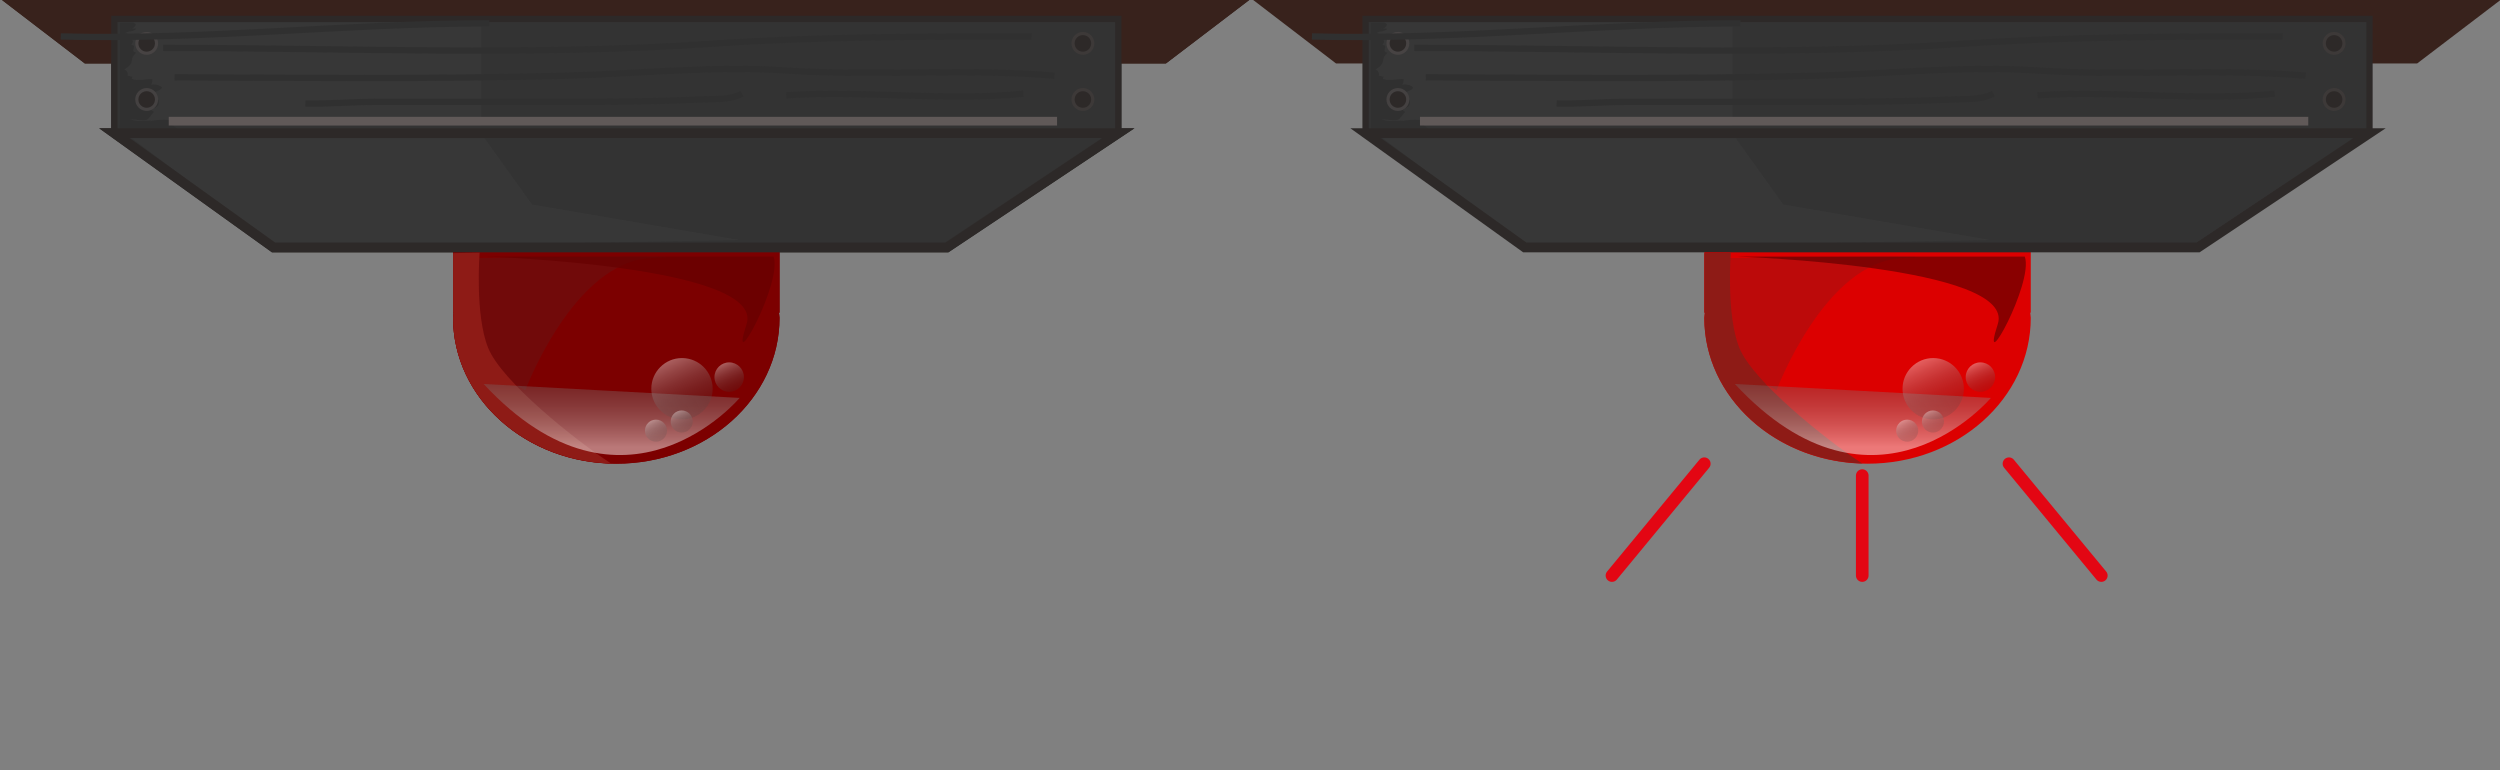<?xml version="1.0" encoding="utf-8"?>
<!-- Generator: Adobe Illustrator 15.0.0, SVG Export Plug-In  -->
<!DOCTYPE svg PUBLIC "-//W3C//DTD SVG 1.1//EN" "http://www.w3.org/Graphics/SVG/1.1/DTD/svg11.dtd">
<svg version="1.1"
	 xmlns="http://www.w3.org/2000/svg" xmlns:xlink="http://www.w3.org/1999/xlink" xmlns:a="http://ns.adobe.com/AdobeSVGViewerExtensions/3.0/"
	 x="0px" y="0px" width="198px" height="61px" viewBox="0 0.119 198 61" overflow="visible" enable-background="new 0 0.119 198 61"
	 xml:space="preserve">
<rect x="0" y="0.119" width="198" height="61" fill="#808080" stroke="none"/>
<defs>
</defs>
<rect display="none" fill="#E94E1B" width="99.097" height="36.827"/>
<rect display="none" fill="#E94E1B" width="99.097" height="61.453"/>
<rect x="99.097" display="none" fill="#009640" width="99.097" height="61.453"/>
<polygon fill="#38221C" points="99.097,0 0,0 6.714,5.143 92.344,5.143 "/>
<rect x="9.058" y="1.616" fill="#333333" stroke="#2D2928" stroke-width="0.5" stroke-miterlimit="10" width="79.509" height="9.049"/>
<rect x="9.484" y="1.904" opacity="0.41" fill="#3F3F3F" enable-background="new    " width="28.629" height="8.157"/>
<path fill="#303030" d="M9.484,10.277h4.522c-0.252-0.176-0.552-0.349-0.572-0.654c-0.529-0.047-1.074-0.013-1.59,0.096
	c0.061-0.015,0.128-0.029,0.185-0.043c-0.541-0.033-1.181,0.122-1.688-0.112c0.374,0.009,1.041,0.172,1.359,0.005
	c0.037-0.019,0.427-0.513,0.496-0.599c-0.045-0.019-0.115-0.082-0.188-0.1c0.102-0.246,0.489-0.179,0.558-0.551
	c0.078-0.415-0.303-0.568-0.633-0.642c0.188-0.31,0.68-0.31,0.905-0.605c-0.213-0.26-0.562-0.274-0.878-0.252
	c0.131-0.15,0.088-0.271,0.111-0.434c-0.516-0.033-1.16,0.183-1.641-0.023c0.028-0.05,0.037-0.136,0.058-0.18
	c-0.123,0.02-0.259-0.07-0.376-0.067c0.036-0.217-0.061-0.416-0.269-0.485c0.258-0.208,0.377-0.222,0.538-0.496
	c0.061-0.102,0.062-0.335,0.113-0.463c0.056-0.136,0.209-0.272,0.285-0.384c-0.544-0.102,0.163-0.572-0.39-0.611
	c0.161-0.191,0.209-0.396-0.046-0.452c0.154-0.298-0.164-0.433-0.403-0.487c0.22-0.188,0.633-0.072,0.845-0.345
	c-0.159-0.009-0.323-0.012-0.484-0.005c0.219,0.011,0.4-0.119,0.454-0.342c-0.049-0.056-0.125-0.098-0.196-0.142H9.486v8.373H9.484z
	"/>
<path fill="#7C0000" d="M61.74,13.736H35.884v11.148h0.045c-0.004,0.139-0.045,0.267-0.045,0.404
	c0,6.382,5.792,11.556,12.929,11.556S61.74,31.671,61.74,25.289c0-0.139-0.04-0.267-0.046-0.404h0.046V13.736z"/>
<circle fill="#2D2928" stroke="#444141" stroke-width="0.25" stroke-miterlimit="10" cx="11.617" cy="7.999" r="0.781"/>
<circle fill="#2D2928" stroke="#474343" stroke-width="0.25" stroke-miterlimit="10" cx="11.617" cy="3.555" r="0.781"/>
<circle fill="#2D2928" stroke="#3D3938" stroke-width="0.25" stroke-miterlimit="10" cx="85.766" cy="7.999" r="0.781"/>
<circle fill="#2D2928" stroke="#3D3938" stroke-width="0.25" stroke-miterlimit="10" cx="85.766" cy="3.555" r="0.781"/>
<polyline fill="#333333" points="9.058,10.665 21.662,19.716 74.992,19.716 88.566,10.665 9.058,10.665 "/>
<polygon opacity="0.41" fill="#3F3F3F" enable-background="new    " points="42.14,16.316 38.307,10.972 10.294,10.972 
	21.953,19.716 58.58,19.134 "/>
<path fill="#2D2928" d="M75.111,20.104H21.539L7.851,10.277h82L75.111,20.104z M21.787,19.327h53.086l12.411-8.273H10.266
	L21.787,19.327z"/>
<rect x="13.365" y="9.372" fill="#605958" width="70.354" height="0.689"/>
<path opacity="0.53" fill="#681313" enable-background="new    " d="M41.609,31.021c0,0,3.823-10.203,9.976-10.46
	c6.153-0.26-14.312,0-14.312,0S36.558,28.721,41.609,31.021z"/>
<path fill="#8E1B16" d="M48.394,36.827c-2.946-1.925-8.664-6.521-9.729-9.146c-1.067-2.622-0.681-7.554-0.681-7.554l-2.1,0.041
	v4.716h0.045c-0.004,0.139-0.045,0.267-0.045,0.404C35.884,31.545,41.453,36.627,48.394,36.827z"/>
<linearGradient id="SVGID_1_" gradientUnits="userSpaceOnUse" x1="2327.375" y1="-556.457" x2="2327.375" y2="-571.471" gradientTransform="matrix(-1 0 0 1 2375.818 591.994)">
	<stop  offset="0" style="stop-color:#FFFFFF"/>
	<stop  offset="0.018" style="stop-color:#F5F5F5;stop-opacity:0.982"/>
	<stop  offset="0.12" style="stop-color:#C3C3C2;stop-opacity:0.88"/>
	<stop  offset="0.227" style="stop-color:#969696;stop-opacity:0.773"/>
	<stop  offset="0.337" style="stop-color:#717170;stop-opacity:0.663"/>
	<stop  offset="0.45" style="stop-color:#535351;stop-opacity:0.55"/>
	<stop  offset="0.568" style="stop-color:#3B3B39;stop-opacity:0.432"/>
	<stop  offset="0.693" style="stop-color:#2A2A28;stop-opacity:0.307"/>
	<stop  offset="0.83" style="stop-color:#20201E;stop-opacity:0.17"/>
	<stop  offset="1" style="stop-color:#1D1D1B;stop-opacity:0"/>
</linearGradient>
<path opacity="0.47" fill="url(#SVGID_1_)" enable-background="new    " d="M58.58,31.633c0,0-9.133,10.881-20.273-1.101"/>
<linearGradient id="SVGID_2_" gradientUnits="userSpaceOnUse" x1="-511.06" y1="1287.718" x2="-507.369" y2="1279.511" gradientTransform="matrix(1 0 0 -1 564 1316.238)">
	<stop  offset="0" style="stop-color:#FFFFFF"/>
	<stop  offset="0.018" style="stop-color:#F5F5F5;stop-opacity:0.982"/>
	<stop  offset="0.12" style="stop-color:#C3C3C2;stop-opacity:0.88"/>
	<stop  offset="0.227" style="stop-color:#969696;stop-opacity:0.773"/>
	<stop  offset="0.337" style="stop-color:#717170;stop-opacity:0.663"/>
	<stop  offset="0.45" style="stop-color:#535351;stop-opacity:0.55"/>
	<stop  offset="0.568" style="stop-color:#3B3B39;stop-opacity:0.432"/>
	<stop  offset="0.693" style="stop-color:#2A2A28;stop-opacity:0.307"/>
	<stop  offset="0.83" style="stop-color:#20201E;stop-opacity:0.17"/>
	<stop  offset="1" style="stop-color:#1D1D1B;stop-opacity:0"/>
</linearGradient>
<circle opacity="0.4" fill="url(#SVGID_2_)" enable-background="new    " cx="54.014" cy="30.907" r="2.429"/>
<linearGradient id="SVGID_3_" gradientUnits="userSpaceOnUse" x1="-506.763" y1="1287.397" x2="-504.992" y2="1283.459" gradientTransform="matrix(1 0 0 -1 564 1316.238)">
	<stop  offset="0" style="stop-color:#FFFFFF"/>
	<stop  offset="0.018" style="stop-color:#F5F5F5;stop-opacity:0.982"/>
	<stop  offset="0.12" style="stop-color:#C3C3C2;stop-opacity:0.88"/>
	<stop  offset="0.227" style="stop-color:#969696;stop-opacity:0.773"/>
	<stop  offset="0.337" style="stop-color:#717170;stop-opacity:0.663"/>
	<stop  offset="0.45" style="stop-color:#535351;stop-opacity:0.55"/>
	<stop  offset="0.568" style="stop-color:#3B3B39;stop-opacity:0.432"/>
	<stop  offset="0.693" style="stop-color:#2A2A28;stop-opacity:0.307"/>
	<stop  offset="0.83" style="stop-color:#20201E;stop-opacity:0.17"/>
	<stop  offset="1" style="stop-color:#1D1D1B;stop-opacity:0"/>
</linearGradient>
<circle opacity="0.4" fill="url(#SVGID_3_)" enable-background="new    " cx="57.752" cy="29.986" r="1.166"/>
<linearGradient id="SVGID_4_" gradientUnits="userSpaceOnUse" x1="-512.432" y1="1282.867" x2="-511.103" y2="1279.913" gradientTransform="matrix(1 0 0 -1 564 1316.238)">
	<stop  offset="0" style="stop-color:#FFFFFF"/>
	<stop  offset="0.018" style="stop-color:#F5F5F5;stop-opacity:0.982"/>
	<stop  offset="0.12" style="stop-color:#C3C3C2;stop-opacity:0.88"/>
	<stop  offset="0.227" style="stop-color:#969696;stop-opacity:0.773"/>
	<stop  offset="0.337" style="stop-color:#717170;stop-opacity:0.663"/>
	<stop  offset="0.45" style="stop-color:#535351;stop-opacity:0.55"/>
	<stop  offset="0.568" style="stop-color:#3B3B39;stop-opacity:0.432"/>
	<stop  offset="0.693" style="stop-color:#2A2A28;stop-opacity:0.307"/>
	<stop  offset="0.83" style="stop-color:#20201E;stop-opacity:0.17"/>
	<stop  offset="1" style="stop-color:#1D1D1B;stop-opacity:0"/>
</linearGradient>
<circle opacity="0.4" fill="url(#SVGID_4_)" enable-background="new    " cx="51.953" cy="34.229" r="0.874"/>
<linearGradient id="SVGID_5_" gradientUnits="userSpaceOnUse" x1="-510.394" y1="1283.594" x2="-509.066" y2="1280.64" gradientTransform="matrix(1 0 0 -1 564 1316.238)">
	<stop  offset="0" style="stop-color:#FFFFFF"/>
	<stop  offset="0.018" style="stop-color:#F5F5F5;stop-opacity:0.982"/>
	<stop  offset="0.12" style="stop-color:#C3C3C2;stop-opacity:0.88"/>
	<stop  offset="0.227" style="stop-color:#969696;stop-opacity:0.773"/>
	<stop  offset="0.337" style="stop-color:#717170;stop-opacity:0.663"/>
	<stop  offset="0.45" style="stop-color:#535351;stop-opacity:0.55"/>
	<stop  offset="0.568" style="stop-color:#3B3B39;stop-opacity:0.432"/>
	<stop  offset="0.693" style="stop-color:#2A2A28;stop-opacity:0.307"/>
	<stop  offset="0.83" style="stop-color:#20201E;stop-opacity:0.17"/>
	<stop  offset="1" style="stop-color:#1D1D1B;stop-opacity:0"/>
</linearGradient>
<circle opacity="0.4" fill="url(#SVGID_5_)" enable-background="new    " cx="53.992" cy="33.503" r="0.875"/>
<path opacity="0.7" fill="#660000" enable-background="new    " d="M38.518,20.444c0,0,22.113,0.729,20.61,5.344
	s2.868-3.255,2.141-5.344H38.518z"/>
<path fill="none" stroke="#303030" stroke-width="0.5" stroke-miterlimit="10" d="M13.825,6.244
	C24.075,6.279,34.38,6.391,44.642,6.12c5.921-0.156,11.722-0.807,17.655-0.416c7.059,0.463,14.165-0.193,21.221,0.41"/>
<path fill="none" stroke="#303030" stroke-width="0.5" stroke-miterlimit="10" d="M62.273,7.668
	c6.249-0.415,12.59,0.496,18.783-0.128"/>
<path fill="none" stroke="#303030" stroke-width="0.5" stroke-miterlimit="10" d="M12.918,3.912c14.392,0,29.008,0.656,43.38-0.323
	c8.386-0.571,17.02-0.588,25.405-0.583"/>
<path fill="none" stroke="#303030" stroke-width="0.5" stroke-miterlimit="10" d="M58.775,7.54
	c-0.945,0.503-2.209,0.409-3.208,0.455c-5.095,0.232-10.19,0.19-15.289,0.191c-3.539,0.001-7.075,0-10.614,0
	c-1.83,0-3.658,0.176-5.478,0.131"/>
<path fill="none" stroke="#303030" stroke-width="0.5" stroke-miterlimit="10" d="M4.811,3.006
	c11.349,0.297,22.637-1.038,33.938-1.038"/>
<polygon fill="#38221C" points="99.097,0 0,0 6.714,5.143 92.344,5.143 "/>
<rect x="9.058" y="1.616" fill="#333333" stroke="#2D2928" stroke-width="0.5" stroke-miterlimit="10" width="79.509" height="9.049"/>
<rect x="9.484" y="1.904" opacity="0.41" fill="#3F3F3F" enable-background="new    " width="28.629" height="8.157"/>
<path fill="#303030" d="M9.484,10.277h4.522c-0.252-0.176-0.552-0.349-0.572-0.654c-0.529-0.047-1.074-0.013-1.59,0.096
	c0.061-0.015,0.128-0.029,0.185-0.043c-0.541-0.033-1.181,0.122-1.688-0.112c0.374,0.009,1.041,0.172,1.359,0.005
	c0.037-0.019,0.427-0.513,0.496-0.599c-0.045-0.019-0.115-0.082-0.188-0.1c0.102-0.246,0.489-0.179,0.558-0.551
	c0.078-0.415-0.303-0.568-0.633-0.642c0.188-0.31,0.68-0.31,0.905-0.605c-0.213-0.26-0.562-0.274-0.878-0.252
	c0.131-0.15,0.088-0.271,0.111-0.434c-0.516-0.033-1.16,0.183-1.641-0.023c0.028-0.05,0.037-0.136,0.058-0.18
	c-0.123,0.02-0.259-0.07-0.376-0.067c0.036-0.217-0.061-0.416-0.269-0.485c0.258-0.208,0.377-0.222,0.538-0.496
	c0.061-0.102,0.062-0.335,0.113-0.463c0.056-0.136,0.209-0.272,0.285-0.384c-0.544-0.102,0.163-0.572-0.39-0.611
	c0.161-0.191,0.209-0.396-0.046-0.452c0.154-0.298-0.164-0.433-0.403-0.487c0.22-0.188,0.633-0.072,0.845-0.345
	c-0.159-0.009-0.323-0.012-0.484-0.005c0.219,0.011,0.4-0.119,0.454-0.342c-0.049-0.056-0.125-0.098-0.196-0.142H9.486v8.373H9.484z
	"/>
<path fill="#7C0000" d="M61.74,13.736H35.884v11.148h0.045c-0.004,0.139-0.045,0.267-0.045,0.404
	c0,6.382,5.792,11.556,12.929,11.556S61.74,31.671,61.74,25.289c0-0.139-0.04-0.267-0.046-0.404h0.046V13.736z"/>
<circle fill="#2D2928" stroke="#444141" stroke-width="0.25" stroke-miterlimit="10" cx="11.617" cy="7.999" r="0.781"/>
<circle fill="#2D2928" stroke="#474343" stroke-width="0.25" stroke-miterlimit="10" cx="11.617" cy="3.555" r="0.781"/>
<circle fill="#2D2928" stroke="#3D3938" stroke-width="0.25" stroke-miterlimit="10" cx="85.766" cy="7.999" r="0.781"/>
<circle fill="#2D2928" stroke="#3D3938" stroke-width="0.25" stroke-miterlimit="10" cx="85.766" cy="3.555" r="0.781"/>
<polyline fill="#333333" points="9.058,10.665 21.662,19.716 74.992,19.716 88.566,10.665 9.058,10.665 "/>
<polygon opacity="0.41" fill="#3F3F3F" enable-background="new    " points="42.14,16.316 38.307,10.972 10.294,10.972 
	21.953,19.716 58.58,19.134 "/>
<path fill="#2D2928" d="M75.111,20.104H21.539L7.851,10.277h82L75.111,20.104z M21.787,19.327h53.086l12.411-8.273H10.266
	L21.787,19.327z"/>
<rect x="13.365" y="9.372" fill="#605958" width="70.354" height="0.689"/>
<path opacity="0.53" fill="#681313" enable-background="new    " d="M41.609,31.021c0,0,3.823-10.203,9.976-10.46
	c6.153-0.26-14.312,0-14.312,0S36.558,28.721,41.609,31.021z"/>
<path fill="#8E1B16" d="M48.394,36.827c-2.946-1.925-8.664-6.521-9.729-9.146c-1.067-2.622-0.681-7.554-0.681-7.554l-2.1,0.041
	v4.716h0.045c-0.004,0.139-0.045,0.267-0.045,0.404C35.884,31.545,41.453,36.627,48.394,36.827z"/>
<linearGradient id="SVGID_6_" gradientUnits="userSpaceOnUse" x1="2327.375" y1="-556.457" x2="2327.375" y2="-571.471" gradientTransform="matrix(-1 0 0 1 2375.818 591.994)">
	<stop  offset="0" style="stop-color:#FFFFFF"/>
	<stop  offset="0.018" style="stop-color:#F5F5F5;stop-opacity:0.982"/>
	<stop  offset="0.12" style="stop-color:#C3C3C2;stop-opacity:0.88"/>
	<stop  offset="0.227" style="stop-color:#969696;stop-opacity:0.773"/>
	<stop  offset="0.337" style="stop-color:#717170;stop-opacity:0.663"/>
	<stop  offset="0.45" style="stop-color:#535351;stop-opacity:0.55"/>
	<stop  offset="0.568" style="stop-color:#3B3B39;stop-opacity:0.432"/>
	<stop  offset="0.693" style="stop-color:#2A2A28;stop-opacity:0.307"/>
	<stop  offset="0.83" style="stop-color:#20201E;stop-opacity:0.17"/>
	<stop  offset="1" style="stop-color:#1D1D1B;stop-opacity:0"/>
</linearGradient>
<path opacity="0.47" fill="url(#SVGID_6_)" enable-background="new    " d="M58.58,31.633c0,0-9.133,10.881-20.273-1.101"/>
<linearGradient id="SVGID_7_" gradientUnits="userSpaceOnUse" x1="-511.06" y1="1287.718" x2="-507.369" y2="1279.511" gradientTransform="matrix(1 0 0 -1 564 1316.238)">
	<stop  offset="0" style="stop-color:#FFFFFF"/>
	<stop  offset="0.018" style="stop-color:#F5F5F5;stop-opacity:0.982"/>
	<stop  offset="0.12" style="stop-color:#C3C3C2;stop-opacity:0.88"/>
	<stop  offset="0.227" style="stop-color:#969696;stop-opacity:0.773"/>
	<stop  offset="0.337" style="stop-color:#717170;stop-opacity:0.663"/>
	<stop  offset="0.45" style="stop-color:#535351;stop-opacity:0.55"/>
	<stop  offset="0.568" style="stop-color:#3B3B39;stop-opacity:0.432"/>
	<stop  offset="0.693" style="stop-color:#2A2A28;stop-opacity:0.307"/>
	<stop  offset="0.83" style="stop-color:#20201E;stop-opacity:0.17"/>
	<stop  offset="1" style="stop-color:#1D1D1B;stop-opacity:0"/>
</linearGradient>
<circle opacity="0.4" fill="url(#SVGID_7_)" enable-background="new    " cx="54.014" cy="30.907" r="2.429"/>
<linearGradient id="SVGID_8_" gradientUnits="userSpaceOnUse" x1="-506.763" y1="1287.397" x2="-504.992" y2="1283.459" gradientTransform="matrix(1 0 0 -1 564 1316.238)">
	<stop  offset="0" style="stop-color:#FFFFFF"/>
	<stop  offset="0.018" style="stop-color:#F5F5F5;stop-opacity:0.982"/>
	<stop  offset="0.12" style="stop-color:#C3C3C2;stop-opacity:0.88"/>
	<stop  offset="0.227" style="stop-color:#969696;stop-opacity:0.773"/>
	<stop  offset="0.337" style="stop-color:#717170;stop-opacity:0.663"/>
	<stop  offset="0.45" style="stop-color:#535351;stop-opacity:0.55"/>
	<stop  offset="0.568" style="stop-color:#3B3B39;stop-opacity:0.432"/>
	<stop  offset="0.693" style="stop-color:#2A2A28;stop-opacity:0.307"/>
	<stop  offset="0.83" style="stop-color:#20201E;stop-opacity:0.17"/>
	<stop  offset="1" style="stop-color:#1D1D1B;stop-opacity:0"/>
</linearGradient>
<circle opacity="0.4" fill="url(#SVGID_8_)" enable-background="new    " cx="57.752" cy="29.986" r="1.166"/>
<linearGradient id="SVGID_9_" gradientUnits="userSpaceOnUse" x1="-512.432" y1="1282.867" x2="-511.103" y2="1279.913" gradientTransform="matrix(1 0 0 -1 564 1316.238)">
	<stop  offset="0" style="stop-color:#FFFFFF"/>
	<stop  offset="0.018" style="stop-color:#F5F5F5;stop-opacity:0.982"/>
	<stop  offset="0.12" style="stop-color:#C3C3C2;stop-opacity:0.88"/>
	<stop  offset="0.227" style="stop-color:#969696;stop-opacity:0.773"/>
	<stop  offset="0.337" style="stop-color:#717170;stop-opacity:0.663"/>
	<stop  offset="0.45" style="stop-color:#535351;stop-opacity:0.55"/>
	<stop  offset="0.568" style="stop-color:#3B3B39;stop-opacity:0.432"/>
	<stop  offset="0.693" style="stop-color:#2A2A28;stop-opacity:0.307"/>
	<stop  offset="0.83" style="stop-color:#20201E;stop-opacity:0.17"/>
	<stop  offset="1" style="stop-color:#1D1D1B;stop-opacity:0"/>
</linearGradient>
<circle opacity="0.4" fill="url(#SVGID_9_)" enable-background="new    " cx="51.953" cy="34.229" r="0.874"/>
<linearGradient id="SVGID_10_" gradientUnits="userSpaceOnUse" x1="-510.394" y1="1283.594" x2="-509.066" y2="1280.64" gradientTransform="matrix(1 0 0 -1 564 1316.238)">
	<stop  offset="0" style="stop-color:#FFFFFF"/>
	<stop  offset="0.018" style="stop-color:#F5F5F5;stop-opacity:0.982"/>
	<stop  offset="0.12" style="stop-color:#C3C3C2;stop-opacity:0.88"/>
	<stop  offset="0.227" style="stop-color:#969696;stop-opacity:0.773"/>
	<stop  offset="0.337" style="stop-color:#717170;stop-opacity:0.663"/>
	<stop  offset="0.45" style="stop-color:#535351;stop-opacity:0.55"/>
	<stop  offset="0.568" style="stop-color:#3B3B39;stop-opacity:0.432"/>
	<stop  offset="0.693" style="stop-color:#2A2A28;stop-opacity:0.307"/>
	<stop  offset="0.83" style="stop-color:#20201E;stop-opacity:0.17"/>
	<stop  offset="1" style="stop-color:#1D1D1B;stop-opacity:0"/>
</linearGradient>
<circle opacity="0.4" fill="url(#SVGID_10_)" enable-background="new    " cx="53.992" cy="33.503" r="0.875"/>
<path opacity="0.7" fill="#660000" enable-background="new    " d="M38.518,20.444c0,0,22.113,0.729,20.61,5.344
	s2.868-3.255,2.141-5.344H38.518z"/>
<path fill="none" stroke="#303030" stroke-width="0.5" stroke-miterlimit="10" d="M13.825,6.244
	C24.075,6.279,34.38,6.391,44.642,6.12c5.921-0.156,11.722-0.807,17.655-0.416c7.059,0.463,14.165-0.193,21.221,0.41"/>
<path fill="none" stroke="#303030" stroke-width="0.5" stroke-miterlimit="10" d="M62.273,7.668
	c6.249-0.415,12.59,0.496,18.783-0.128"/>
<path fill="none" stroke="#303030" stroke-width="0.5" stroke-miterlimit="10" d="M12.918,3.912c14.392,0,29.008,0.656,43.38-0.323
	c8.386-0.571,17.02-0.588,25.405-0.583"/>
<path fill="none" stroke="#303030" stroke-width="0.5" stroke-miterlimit="10" d="M58.775,7.54
	c-0.945,0.503-2.209,0.409-3.208,0.455c-5.095,0.232-10.19,0.19-15.289,0.191c-3.539,0.001-7.075,0-10.614,0
	c-1.83,0-3.658,0.176-5.478,0.131"/>
<path fill="none" stroke="#303030" stroke-width="0.5" stroke-miterlimit="10" d="M4.811,3.006
	c11.349,0.297,22.637-1.038,33.938-1.038"/>
<polygon fill="#38221C" points="198.193,0 99.097,0 105.811,5.143 191.44,5.143 "/>
<rect x="108.154" y="1.616" fill="#333333" stroke="#2D2928" stroke-width="0.5" stroke-miterlimit="10" width="79.509" height="9.049"/>
<rect x="108.581" y="1.904" opacity="0.41" fill="#3F3F3F" enable-background="new    " width="28.629" height="8.157"/>
<path fill="#303030" d="M108.581,10.277h4.522c-0.252-0.176-0.552-0.349-0.572-0.654c-0.529-0.047-1.074-0.013-1.59,0.096
	c0.061-0.015,0.128-0.029,0.185-0.043c-0.541-0.033-1.181,0.122-1.688-0.112c0.374,0.009,1.041,0.172,1.359,0.005
	c0.037-0.019,0.427-0.513,0.496-0.599c-0.045-0.019-0.115-0.082-0.188-0.1c0.102-0.246,0.489-0.179,0.558-0.551
	c0.078-0.415-0.303-0.568-0.633-0.642c0.188-0.31,0.68-0.31,0.905-0.605c-0.213-0.26-0.562-0.274-0.878-0.252
	c0.131-0.15,0.088-0.271,0.111-0.434c-0.516-0.033-1.16,0.183-1.641-0.023c0.028-0.05,0.037-0.136,0.058-0.18
	c-0.123,0.02-0.259-0.07-0.376-0.067c0.036-0.217-0.061-0.416-0.269-0.485c0.258-0.208,0.377-0.222,0.538-0.496
	c0.061-0.102,0.062-0.335,0.113-0.463c0.056-0.136,0.209-0.272,0.285-0.384c-0.544-0.102,0.163-0.572-0.39-0.611
	c0.161-0.191,0.209-0.396-0.046-0.452c0.154-0.298-0.164-0.433-0.403-0.487c0.22-0.188,0.633-0.072,0.845-0.345
	c-0.159-0.009-0.323-0.012-0.484-0.005c0.219,0.011,0.4-0.119,0.454-0.342c-0.049-0.056-0.125-0.098-0.196-0.142h-1.074v8.373
	H108.581z"/>
<path fill="#DC0000" d="M160.837,13.736H134.98v11.148h0.045c-0.004,0.139-0.045,0.267-0.045,0.404
	c0,6.382,5.792,11.556,12.929,11.556s12.928-5.174,12.928-11.556c0-0.139-0.04-0.267-0.046-0.404h0.046V13.736z"/>
<circle fill="#2D2928" stroke="#444141" stroke-width="0.25" stroke-miterlimit="10" cx="110.714" cy="7.999" r="0.781"/>
<circle fill="#2D2928" stroke="#474343" stroke-width="0.25" stroke-miterlimit="10" cx="110.714" cy="3.555" r="0.781"/>
<circle fill="#2D2928" stroke="#3D3938" stroke-width="0.25" stroke-miterlimit="10" cx="184.862" cy="7.999" r="0.781"/>
<circle fill="#2D2928" stroke="#3D3938" stroke-width="0.25" stroke-miterlimit="10" cx="184.862" cy="3.555" r="0.781"/>
<polyline fill="#333333" points="108.154,10.665 120.759,19.716 174.089,19.716 187.663,10.665 108.154,10.665 "/>
<polygon opacity="0.41" fill="#3F3F3F" enable-background="new    " points="141.236,16.316 137.403,10.972 109.391,10.972 
	121.05,19.716 157.677,19.134 "/>
<path fill="#2D2928" d="M174.208,20.104h-53.572l-13.688-9.827h82L174.208,20.104z M120.884,19.327h53.086l12.411-8.273h-77.019
	L120.884,19.327z"/>
<rect x="112.462" y="9.372" fill="#605958" width="70.354" height="0.689"/>
<path opacity="0.53" fill="#9F1313" enable-background="new    " d="M140.706,31.021c0,0,3.823-10.203,9.976-10.46
	c6.153-0.26-14.312,0-14.312,0S135.654,28.721,140.706,31.021z"/>
<path fill="#8E1B16" d="M147.49,36.827c-2.946-1.925-8.664-6.521-9.729-9.146c-1.067-2.622-0.681-7.554-0.681-7.554l-2.1,0.041
	v4.716h0.045c-0.004,0.139-0.045,0.267-0.045,0.404C134.98,31.545,140.55,36.627,147.49,36.827z"/>
<linearGradient id="SVGID_11_" gradientUnits="userSpaceOnUse" x1="2228.277" y1="-556.457" x2="2228.277" y2="-571.471" gradientTransform="matrix(-1 0 0 1 2375.818 591.994)">
	<stop  offset="0" style="stop-color:#FFFFFF"/>
	<stop  offset="0.018" style="stop-color:#F5F5F5;stop-opacity:0.982"/>
	<stop  offset="0.12" style="stop-color:#C3C3C2;stop-opacity:0.88"/>
	<stop  offset="0.227" style="stop-color:#969696;stop-opacity:0.773"/>
	<stop  offset="0.337" style="stop-color:#717170;stop-opacity:0.663"/>
	<stop  offset="0.45" style="stop-color:#535351;stop-opacity:0.55"/>
	<stop  offset="0.568" style="stop-color:#3B3B39;stop-opacity:0.432"/>
	<stop  offset="0.693" style="stop-color:#2A2A28;stop-opacity:0.307"/>
	<stop  offset="0.83" style="stop-color:#20201E;stop-opacity:0.17"/>
	<stop  offset="1" style="stop-color:#1D1D1B;stop-opacity:0"/>
</linearGradient>
<path opacity="0.47" fill="url(#SVGID_11_)" enable-background="new    " d="M157.677,31.633c0,0-9.133,10.881-20.273-1.101"/>
<linearGradient id="SVGID_12_" gradientUnits="userSpaceOnUse" x1="-411.962" y1="1287.718" x2="-408.271" y2="1279.511" gradientTransform="matrix(1 0 0 -1 564 1316.238)">
	<stop  offset="0" style="stop-color:#FFFFFF"/>
	<stop  offset="0.018" style="stop-color:#F5F5F5;stop-opacity:0.982"/>
	<stop  offset="0.12" style="stop-color:#C3C3C2;stop-opacity:0.88"/>
	<stop  offset="0.227" style="stop-color:#969696;stop-opacity:0.773"/>
	<stop  offset="0.337" style="stop-color:#717170;stop-opacity:0.663"/>
	<stop  offset="0.45" style="stop-color:#535351;stop-opacity:0.55"/>
	<stop  offset="0.568" style="stop-color:#3B3B39;stop-opacity:0.432"/>
	<stop  offset="0.693" style="stop-color:#2A2A28;stop-opacity:0.307"/>
	<stop  offset="0.83" style="stop-color:#20201E;stop-opacity:0.17"/>
	<stop  offset="1" style="stop-color:#1D1D1B;stop-opacity:0"/>
</linearGradient>
<circle opacity="0.4" fill="url(#SVGID_12_)" enable-background="new    " cx="153.11" cy="30.907" r="2.429"/>
<linearGradient id="SVGID_13_" gradientUnits="userSpaceOnUse" x1="-407.666" y1="1287.397" x2="-405.895" y2="1283.459" gradientTransform="matrix(1 0 0 -1 564 1316.238)">
	<stop  offset="0" style="stop-color:#FFFFFF"/>
	<stop  offset="0.018" style="stop-color:#F5F5F5;stop-opacity:0.982"/>
	<stop  offset="0.12" style="stop-color:#C3C3C2;stop-opacity:0.88"/>
	<stop  offset="0.227" style="stop-color:#969696;stop-opacity:0.773"/>
	<stop  offset="0.337" style="stop-color:#717170;stop-opacity:0.663"/>
	<stop  offset="0.45" style="stop-color:#535351;stop-opacity:0.55"/>
	<stop  offset="0.568" style="stop-color:#3B3B39;stop-opacity:0.432"/>
	<stop  offset="0.693" style="stop-color:#2A2A28;stop-opacity:0.307"/>
	<stop  offset="0.83" style="stop-color:#20201E;stop-opacity:0.17"/>
	<stop  offset="1" style="stop-color:#1D1D1B;stop-opacity:0"/>
</linearGradient>
<circle opacity="0.4" fill="url(#SVGID_13_)" enable-background="new    " cx="156.849" cy="29.986" r="1.166"/>
<linearGradient id="SVGID_14_" gradientUnits="userSpaceOnUse" x1="-413.334" y1="1282.867" x2="-412.006" y2="1279.913" gradientTransform="matrix(1 0 0 -1 564 1316.238)">
	<stop  offset="0" style="stop-color:#FFFFFF"/>
	<stop  offset="0.018" style="stop-color:#F5F5F5;stop-opacity:0.982"/>
	<stop  offset="0.12" style="stop-color:#C3C3C2;stop-opacity:0.88"/>
	<stop  offset="0.227" style="stop-color:#969696;stop-opacity:0.773"/>
	<stop  offset="0.337" style="stop-color:#717170;stop-opacity:0.663"/>
	<stop  offset="0.45" style="stop-color:#535351;stop-opacity:0.55"/>
	<stop  offset="0.568" style="stop-color:#3B3B39;stop-opacity:0.432"/>
	<stop  offset="0.693" style="stop-color:#2A2A28;stop-opacity:0.307"/>
	<stop  offset="0.83" style="stop-color:#20201E;stop-opacity:0.17"/>
	<stop  offset="1" style="stop-color:#1D1D1B;stop-opacity:0"/>
</linearGradient>
<circle opacity="0.4" fill="url(#SVGID_14_)" enable-background="new    " cx="151.05" cy="34.229" r="0.874"/>
<linearGradient id="SVGID_15_" gradientUnits="userSpaceOnUse" x1="-411.298" y1="1283.594" x2="-409.969" y2="1280.638" gradientTransform="matrix(1 0 0 -1 564 1316.238)">
	<stop  offset="0" style="stop-color:#FFFFFF"/>
	<stop  offset="0.018" style="stop-color:#F5F5F5;stop-opacity:0.982"/>
	<stop  offset="0.12" style="stop-color:#C3C3C2;stop-opacity:0.88"/>
	<stop  offset="0.227" style="stop-color:#969696;stop-opacity:0.773"/>
	<stop  offset="0.337" style="stop-color:#717170;stop-opacity:0.663"/>
	<stop  offset="0.45" style="stop-color:#535351;stop-opacity:0.55"/>
	<stop  offset="0.568" style="stop-color:#3B3B39;stop-opacity:0.432"/>
	<stop  offset="0.693" style="stop-color:#2A2A28;stop-opacity:0.307"/>
	<stop  offset="0.83" style="stop-color:#20201E;stop-opacity:0.17"/>
	<stop  offset="1" style="stop-color:#1D1D1B;stop-opacity:0"/>
</linearGradient>
<circle opacity="0.4" fill="url(#SVGID_15_)" enable-background="new    " cx="153.089" cy="33.503" r="0.875"/>
<path opacity="0.7" fill="#660000" enable-background="new    " d="M137.614,20.444c0,0,22.113,0.729,20.61,5.344
	s2.868-3.255,2.141-5.344H137.614z"/>
<path fill="none" stroke="#303030" stroke-width="0.5" stroke-miterlimit="10" d="M112.922,6.244
	c10.25,0.035,20.555,0.146,30.816-0.124c5.921-0.156,11.722-0.807,17.655-0.416c7.059,0.463,14.165-0.193,21.221,0.41"/>
<path fill="none" stroke="#303030" stroke-width="0.5" stroke-miterlimit="10" d="M161.37,7.668
	c6.249-0.415,12.59,0.496,18.783-0.128"/>
<path fill="none" stroke="#303030" stroke-width="0.5" stroke-miterlimit="10" d="M112.015,3.912c14.392,0,29.008,0.656,43.38-0.323
	c8.386-0.571,17.02-0.588,25.405-0.583"/>
<path fill="none" stroke="#303030" stroke-width="0.5" stroke-miterlimit="10" d="M157.872,7.54
	c-0.945,0.503-2.209,0.409-3.208,0.455c-5.095,0.232-10.19,0.19-15.289,0.191c-3.539,0.001-7.075,0-10.614,0
	c-1.83,0-3.658,0.176-5.478,0.131"/>
<path fill="none" stroke="#303030" stroke-width="0.5" stroke-miterlimit="10" d="M103.907,3.006
	c11.349,0.297,22.637-1.038,33.938-1.038"/>
<line fill="none" stroke="#E30613" stroke-linecap="round" stroke-linejoin="round" stroke-miterlimit="10" x1="134.98" y1="36.845" x2="127.667" y2="45.703"/>
<line fill="none" stroke="#E30613" stroke-linecap="round" stroke-linejoin="round" stroke-miterlimit="10" x1="159.11" y1="36.845" x2="166.424" y2="45.703"/>
<line fill="none" stroke="#E30613" stroke-linecap="round" stroke-linejoin="round" stroke-miterlimit="10" x1="147.49" y1="37.786" x2="147.49" y2="45.703"/>
</svg>
